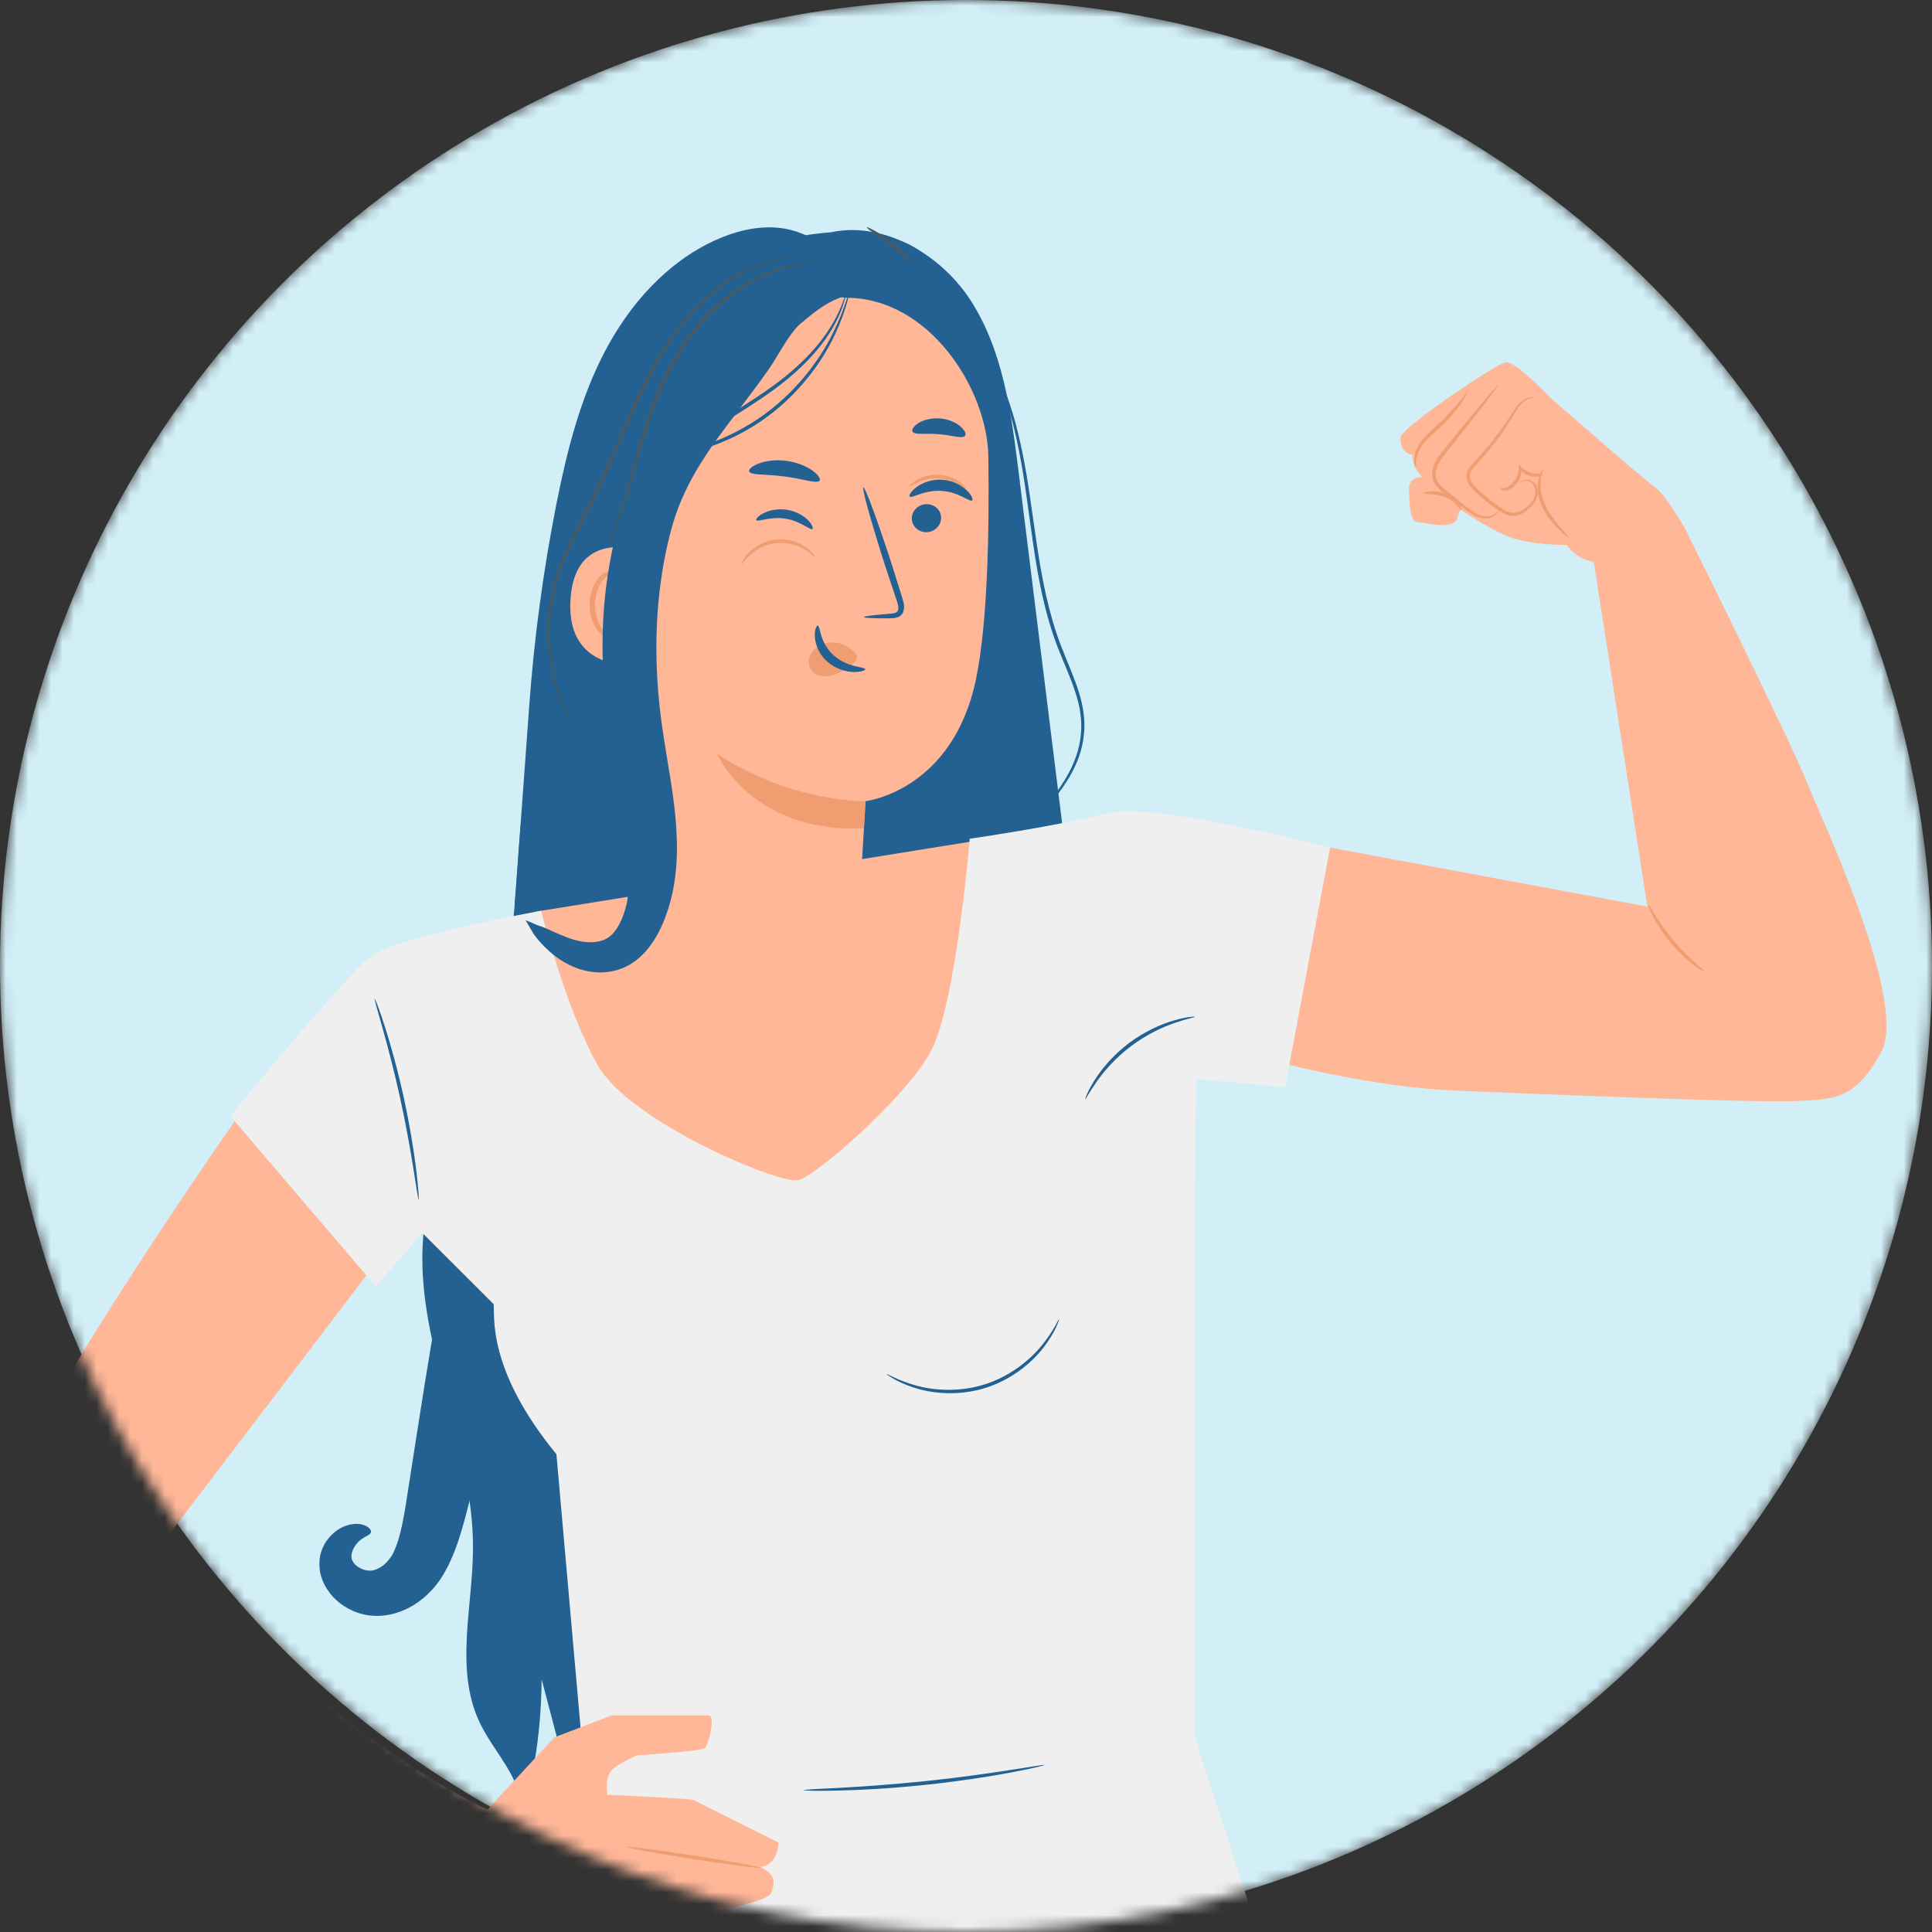 <svg width="170" height="170" viewBox="0 0 170 170" fill="none" xmlns="http://www.w3.org/2000/svg">
<rect x="0" y="0" width="170" height="170" fill="#333333" stroke="none"/>
<mask id="mask0_1797_2612" style="mask-type:alpha" maskUnits="userSpaceOnUse" x="0" y="0" width="170" height="170">
<circle cx="85" cy="85" r="85" fill="white"/>
</mask>
<g mask="url(#mask0_1797_2612)">
<circle cx="85" cy="85" r="85" fill="#D2EFF7"/>
<path d="M32.629 134.851C32.709 134.673 32.493 134.259 31.698 134.111C30.933 133.994 29.65 134.29 28.725 135.598C28.497 135.924 28.312 136.325 28.189 136.8C28.078 137.275 28.078 137.842 28.17 138.348C28.374 139.397 29.027 140.39 29.946 141.093C30.865 141.783 32.086 142.27 33.53 142.172C34.88 142.085 36.212 141.5 37.261 140.612C37.791 140.167 38.266 139.656 38.673 139.07C38.87 138.792 39.08 138.435 39.222 138.175C39.376 137.898 39.518 137.614 39.647 137.324C40.178 136.165 40.542 134.956 40.856 133.828C41.467 131.564 42.034 129.165 42.589 126.661C43.705 121.641 44.803 116.109 45.858 110.288C47.967 98.638 49.502 88.036 50.323 80.309C51.131 72.575 51.266 67.753 50.403 67.574C49.527 67.389 47.807 71.971 45.852 79.495C43.89 87.025 41.646 97.503 39.536 109.14C38.482 114.956 37.557 120.513 36.773 125.564C36.379 128.061 36.009 130.442 35.663 132.668C35.478 133.76 35.3 134.691 35.047 135.499C34.985 135.702 34.917 135.9 34.843 136.085C34.763 136.295 34.726 136.387 34.658 136.541C34.529 136.819 34.356 137.072 34.177 137.287C33.813 137.731 33.406 137.99 33.024 138.12C32.722 138.249 32.272 138.225 31.908 138.083C31.538 137.941 31.272 137.731 31.112 137.503C31.032 137.368 30.983 137.3 30.945 137.176C30.927 137.053 30.909 136.905 30.939 136.757C30.983 136.449 31.143 136.153 31.309 135.931C31.476 135.702 31.667 135.536 31.846 135.406C32.204 135.154 32.555 135.067 32.629 134.851Z" fill="#236192"/>
<path d="M81.158 22.214C77.31 19.426 71.661 20.37 67.042 21.474C62.416 22.578 58.34 25.779 56.163 30.009C52.808 36.54 54.103 44.459 52.296 51.57C51.025 56.559 48.244 61.061 46.906 66.032C45.284 72.063 45.851 78.483 44.599 84.601C42.848 93.161 37.581 100.919 37.186 109.646C36.779 118.681 41.676 127.266 41.62 136.307C41.59 141.425 40.017 146.834 42.163 151.472C42.971 153.217 44.26 154.703 45.123 156.424C45.987 158.145 46.369 160.315 45.327 161.937C46.844 157.374 47.633 152.576 47.658 147.765C48.589 151.293 49.521 154.827 50.452 158.354C51.173 149.344 55.096 140.858 60.054 133.303C65.013 125.748 71.032 118.952 76.545 111.792C81.349 105.557 85.777 99.032 89.805 92.267C91.575 89.294 93.289 86.198 93.875 82.788C94.374 79.871 94.011 76.88 93.647 73.944C92.302 63.115 90.958 52.291 89.62 41.462C88.966 36.214 88.244 30.762 85.346 26.34C82.447 21.918 76.681 18.89 71.772 20.851" fill="#236192"/>
<path d="M87.455 73.728L47.214 80.204L48.392 97.281L69.792 110.83C69.792 110.83 80.782 110.435 80.979 109.85C81.177 109.264 90.748 92.279 90.748 92.279V76.084L87.455 73.728Z" fill="#FFB798"/>
<path d="M76.279 20.007C76.23 20.087 77.18 20.716 78.29 21.573C79.4 22.424 80.257 23.177 80.319 23.109C80.38 23.047 79.616 22.178 78.481 21.314C77.359 20.451 76.323 19.933 76.279 20.007Z" fill="#455A64"/>
<path d="M117.039 74.58C117.039 74.58 101.368 70.497 97.329 71.57C93.289 72.65 85.328 73.803 85.328 73.803C85.328 73.803 84.112 88.623 81.825 92.662C79.537 96.702 71.858 103.436 70.243 103.843C68.627 104.25 55.423 98.724 52.598 93.741C49.768 88.758 47.615 80.136 47.615 80.136C47.615 80.136 35.09 82.425 32.795 84.04C30.508 85.656 20.27 98.2 20.27 98.2L33.073 113.193L37.162 108.487L43.434 114.753C43.57 115.696 42.762 120.408 48.96 127.957L51.155 152.823L41.911 177.35H113.08L105.112 152.823C105.112 152.823 105.124 110.732 105.112 106.273C105.106 104.509 105.26 94.95 105.26 94.95L113.08 95.653L117.039 74.58Z" fill="#EFEFEF"/>
<path d="M32.962 87.864C32.943 87.87 32.999 88.117 33.122 88.561C33.264 89.066 33.443 89.695 33.652 90.429C34.096 92.008 34.676 94.197 35.213 96.64C35.749 99.082 36.132 101.314 36.391 102.936C36.508 103.695 36.606 104.336 36.693 104.854C36.767 105.311 36.816 105.557 36.834 105.557C36.859 105.557 36.847 105.298 36.816 104.842C36.785 104.386 36.717 103.72 36.619 102.905C36.421 101.271 36.064 99.026 35.527 96.572C34.991 94.117 34.374 91.928 33.874 90.361C33.621 89.578 33.412 88.949 33.245 88.517C33.079 88.092 32.98 87.851 32.962 87.864Z" fill="#236192"/>
<path d="M95.497 96.702C95.547 96.727 95.855 96.091 96.502 95.173C97.144 94.254 98.168 93.07 99.537 92.04C100.906 91.016 102.33 90.356 103.391 89.998C104.452 89.635 105.149 89.517 105.137 89.462C105.13 89.437 104.958 89.45 104.643 89.493C104.329 89.53 103.872 89.622 103.323 89.782C102.226 90.091 100.752 90.732 99.346 91.781C97.946 92.835 96.922 94.075 96.317 95.043C96.015 95.524 95.793 95.937 95.67 96.227C95.534 96.523 95.479 96.69 95.497 96.702Z" fill="#236192"/>
<path d="M78.02 120.914C78.008 120.932 78.212 121.08 78.613 121.315C79.007 121.549 79.612 121.833 80.395 122.092C81.949 122.61 84.329 122.881 86.759 122.11C89.189 121.333 90.972 119.73 91.94 118.41C92.433 117.75 92.76 117.164 92.945 116.745C93.136 116.326 93.21 116.085 93.198 116.079C93.136 116.048 92.772 117.01 91.761 118.274C90.768 119.532 89.017 121.056 86.667 121.808C84.317 122.554 82.004 122.326 80.469 121.876C78.909 121.426 78.051 120.852 78.02 120.914Z" fill="#236192"/>
<path d="M70.698 157.522C70.698 157.547 71 157.559 71.537 157.572C72.079 157.584 72.856 157.578 73.825 157.553C75.755 157.51 78.425 157.368 81.361 157.06C84.297 156.751 86.936 156.344 88.836 155.987C89.785 155.808 90.55 155.654 91.081 155.53C91.605 155.407 91.894 155.333 91.894 155.308C91.888 155.284 91.592 155.321 91.062 155.407C90.47 155.499 89.711 155.617 88.805 155.758C86.899 156.055 84.26 156.431 81.33 156.733C78.401 157.035 75.743 157.214 73.819 157.319C72.906 157.368 72.135 157.405 71.537 157.436C70.994 157.479 70.698 157.504 70.698 157.522Z" fill="#236192"/>
<path d="M148.14 46.248C148.14 46.248 157.415 64.904 158.988 68.826C160.351 72.218 167.887 88.117 165.556 92.526C163.225 96.936 161.159 96.708 157.915 96.887C154.671 97.066 133.548 96.196 128.078 95.968C121.109 95.678 113.449 93.698 113.449 93.698L117.039 74.58L144.957 79.773L140.24 49.443L148.14 46.248Z" fill="#FFB798"/>
<path d="M148.195 46.383C148.195 46.383 146.586 43.528 145.587 42.843C144.594 42.159 136.496 35.06 136.496 35.06C136.496 35.06 133.32 31.699 132.451 31.884C131.581 32.069 123.298 37.614 123.237 38.483C123.175 39.353 123.613 39.852 124.106 39.976C124.606 40.099 123.86 40.66 125.167 41.968C125.167 41.968 123.921 41.906 123.983 43.09C124.045 44.274 123.983 45.89 124.791 45.952C125.599 46.013 128.152 46.76 128.275 45.39L128.522 44.829C128.522 44.829 130.699 46.383 132.691 47.197C134.683 48.005 137.859 47.944 137.859 47.944C137.859 47.944 138.729 49.251 140.227 49.436C141.726 49.621 148.195 46.383 148.195 46.383Z" fill="#FFB798"/>
<path d="M135.787 41.276C135.762 41.258 135.485 41.572 135.355 42.214C135.213 42.849 135.294 43.78 135.725 44.674C136.163 45.562 136.774 46.21 137.218 46.648C137.668 47.086 137.976 47.326 138.007 47.295C138.038 47.264 137.791 46.962 137.384 46.494C136.983 46.019 136.422 45.365 136.015 44.532C135.608 43.7 135.503 42.843 135.577 42.251C135.645 41.64 135.836 41.301 135.787 41.276Z" fill="#F09D71"/>
<path d="M131.975 42.917C131.956 42.929 131.969 42.985 132.043 43.053C132.117 43.121 132.258 43.17 132.425 43.158C132.764 43.139 133.177 42.923 133.48 42.535C133.782 42.152 133.88 41.696 133.868 41.388C133.85 41.073 133.745 40.9 133.708 40.913C133.658 40.925 133.677 41.104 133.64 41.381C133.597 41.653 133.486 42.023 133.227 42.343C132.98 42.664 132.641 42.874 132.394 42.936C132.147 43.003 132.012 42.892 131.975 42.917Z" fill="#F09D71"/>
<path d="M135.077 34.998C135.09 34.992 134.781 34.85 134.288 35.06C134.048 35.164 133.782 35.368 133.548 35.652C133.307 35.935 133.104 36.299 132.851 36.669C132.352 37.422 131.729 38.297 130.97 39.222C130.594 39.685 130.181 40.154 129.737 40.629C129.515 40.869 129.268 41.122 129.12 41.48C128.96 41.837 129.04 42.288 129.237 42.602C129.434 42.929 129.7 43.169 129.946 43.398C130.199 43.626 130.452 43.848 130.705 44.051C131.223 44.465 131.716 44.847 132.259 45.155C132.537 45.303 132.845 45.408 133.166 45.402C133.48 45.396 133.77 45.291 134.017 45.149C134.498 44.859 134.868 44.495 135.108 44.07C135.343 43.644 135.361 43.157 135.207 42.806C135.059 42.435 134.72 42.238 134.455 42.214C134.183 42.183 133.974 42.263 133.863 42.349C133.751 42.435 133.721 42.51 133.727 42.51C133.739 42.54 133.937 42.244 134.43 42.331C134.664 42.374 134.923 42.547 135.034 42.867C135.151 43.182 135.127 43.589 134.905 43.959C134.689 44.323 134.319 44.668 133.881 44.915C133.659 45.038 133.412 45.118 133.159 45.118C132.907 45.118 132.648 45.026 132.395 44.89C131.901 44.606 131.396 44.206 130.896 43.805C130.643 43.601 130.397 43.385 130.15 43.157C129.903 42.929 129.663 42.701 129.502 42.429C129.336 42.158 129.293 41.862 129.404 41.591C129.515 41.313 129.731 41.079 129.953 40.838C130.397 40.357 130.81 39.876 131.186 39.407C131.938 38.464 132.549 37.57 133.03 36.793C133.27 36.404 133.462 36.04 133.671 35.763C133.881 35.479 134.109 35.282 134.325 35.171C134.781 34.942 135.084 35.029 135.077 34.998Z" fill="#F09D71"/>
<path d="M133.617 40.944C133.58 40.963 133.611 41.111 133.753 41.308C133.894 41.499 134.153 41.721 134.499 41.851C134.844 41.974 135.19 41.974 135.418 41.919C135.652 41.863 135.769 41.771 135.757 41.728C135.726 41.641 135.202 41.771 134.61 41.549C134.012 41.339 133.697 40.901 133.617 40.944Z" fill="#F09D71"/>
<path d="M131.821 33.876C131.803 33.863 131.636 34.036 131.346 34.369C131.056 34.702 130.643 35.183 130.144 35.787C129.626 36.41 129.04 37.126 128.392 37.915C128.065 38.322 127.72 38.742 127.362 39.179C127.011 39.617 126.616 40.061 126.32 40.616C126.024 41.153 125.882 41.868 126.191 42.436C126.48 42.991 126.968 43.318 127.368 43.632C128.201 44.255 128.904 44.853 129.595 45.279C129.946 45.482 130.304 45.606 130.637 45.618C130.964 45.624 131.248 45.544 131.445 45.427C131.852 45.186 131.901 44.89 131.889 44.896C131.864 44.878 131.772 45.131 131.389 45.316C131.204 45.402 130.945 45.464 130.649 45.439C130.36 45.414 130.033 45.291 129.712 45.087C129.077 44.668 128.368 44.033 127.547 43.404C127.146 43.083 126.702 42.756 126.468 42.3C126.228 41.844 126.332 41.27 126.604 40.77C126.875 40.265 127.257 39.827 127.609 39.383C127.961 38.945 128.3 38.52 128.62 38.106C129.249 37.305 129.823 36.577 130.323 35.935C130.804 35.313 131.186 34.807 131.445 34.455C131.704 34.092 131.84 33.888 131.821 33.876Z" fill="#F09D71"/>
<path d="M129.121 34.517C129.041 34.462 128.023 36.028 126.315 37.539C125.889 37.921 125.47 38.291 125.149 38.692C124.822 39.087 124.613 39.519 124.514 39.895C124.31 40.672 124.576 41.153 124.6 41.128C124.656 41.122 124.489 40.653 124.736 39.963C124.853 39.623 125.063 39.241 125.384 38.883C125.698 38.513 126.105 38.162 126.531 37.779C127.394 37.009 128.072 36.201 128.51 35.584C128.948 34.955 129.158 34.536 129.121 34.517Z" fill="#F09D71"/>
<path d="M125.21 43.386C125.21 43.497 126.123 43.392 127.11 43.719C127.597 43.892 127.973 44.188 128.189 44.447C128.411 44.7 128.498 44.91 128.547 44.891C128.584 44.885 128.578 44.638 128.374 44.311C128.177 43.984 127.77 43.614 127.221 43.417C126.678 43.22 126.154 43.214 125.79 43.244C125.426 43.281 125.21 43.343 125.21 43.386Z" fill="#F09D71"/>
<path d="M145.025 79.581C144.988 79.599 145.13 80.013 145.457 80.648C145.778 81.277 146.302 82.116 146.999 82.948C147.696 83.781 148.43 84.441 148.991 84.872C149.552 85.304 149.94 85.514 149.959 85.483C150.021 85.403 148.602 84.379 147.245 82.739C145.87 81.117 145.118 79.538 145.025 79.581Z" fill="#F09D71"/>
<path d="M73.283 22.666C72.198 21.111 70.329 20.211 68.442 20.038C66.555 19.866 64.655 20.359 62.928 21.142C58.661 23.085 55.38 26.798 53.209 30.954C51.038 35.111 49.879 39.718 48.966 44.312C47.8 50.19 46.999 56.147 46.567 62.123C46.438 63.924 45.482 77.029 45.278 79.693" fill="#236192"/>
<path d="M74.436 26.2L71.168 25.836L58.679 30.868C56.872 30.967 55.441 32.435 55.386 34.242L55.497 74.927C55.478 77.683 56.033 80.076 57.698 82.272L59.45 84.584C63.446 89.864 71.673 89.432 74.837 83.61C75.059 83.203 75.213 82.845 75.281 82.555C75.349 82.192 75.448 81.957 75.466 81.643C76.033 78.522 75.861 75.531 75.861 75.531C76.083 71.936 76.157 70.462 76.157 70.499C76.157 70.499 83.804 69.617 85.87 59.805C86.9 54.92 87.054 46.841 86.968 40.224C86.9 34.273 81.787 26.188 74.436 26.2Z" fill="#FFB798"/>
<path d="M82.81 45.589C82.798 46.271 82.216 46.822 81.502 46.828C80.794 46.828 80.225 46.283 80.231 45.601C80.243 44.919 80.826 44.368 81.539 44.361C82.253 44.361 82.823 44.906 82.81 45.589Z" fill="#236192"/>
<path d="M85.549 44.026C85.365 44.226 84.345 43.272 82.842 43.195C81.339 43.087 80.196 43.903 80.04 43.687C79.965 43.587 80.155 43.226 80.658 42.857C81.148 42.487 81.978 42.149 82.91 42.21C83.848 42.272 84.617 42.703 85.052 43.133C85.501 43.556 85.637 43.941 85.549 44.026Z" fill="#236192"/>
<path d="M71.487 46.552C71.309 46.694 70.464 45.843 69.113 45.639C67.769 45.417 66.665 45.96 66.548 45.769C66.486 45.683 66.689 45.411 67.171 45.165C67.645 44.918 68.416 44.727 69.255 44.856C70.094 44.992 70.754 45.411 71.118 45.787C71.481 46.17 71.574 46.49 71.487 46.552Z" fill="#236192"/>
<path d="M76.027 54.297C76.027 54.216 76.878 54.118 78.265 54.007C78.617 53.988 78.95 53.933 79.018 53.698C79.11 53.452 78.987 53.069 78.839 52.656C78.555 51.793 78.253 50.892 77.938 49.949C76.699 46.094 75.817 42.937 75.971 42.887C76.125 42.838 77.26 45.922 78.506 49.776C78.802 50.726 79.092 51.632 79.357 52.496C79.468 52.897 79.671 53.359 79.468 53.871C79.363 54.13 79.098 54.303 78.87 54.352C78.641 54.408 78.444 54.401 78.271 54.408C76.884 54.414 76.027 54.377 76.027 54.297Z" fill="#236192"/>
<path d="M76.156 70.504C76.156 70.504 69.477 70.597 63.082 66.305C63.082 66.305 66.073 73.323 76.021 72.891L76.156 70.504Z" fill="#F09D71"/>
<path d="M75.281 57.559C74.825 56.887 73.98 56.486 73.123 56.535C72.524 56.572 71.914 56.825 71.531 57.288C71.149 57.75 71.038 58.435 71.34 58.91C71.686 59.446 72.444 59.607 73.11 59.452C73.77 59.298 74.356 58.897 74.911 58.496C75.065 58.386 75.219 58.268 75.318 58.114C75.417 57.96 75.448 57.744 75.343 57.608" fill="#F09D71"/>
<path d="M71.957 55.043C72.179 55.043 72.105 56.523 73.326 57.64C74.541 58.756 76.126 58.67 76.132 58.879C76.151 58.972 75.768 59.151 75.096 59.132C74.442 59.12 73.499 58.861 72.753 58.182C72.013 57.498 71.723 56.622 71.698 56.011C71.673 55.389 71.858 55.031 71.957 55.043Z" fill="#236192"/>
<path d="M72.124 42.283C71.902 42.61 70.619 42.117 69.015 41.926C67.412 41.697 66.049 41.845 65.919 41.475C65.864 41.297 66.166 41.013 66.758 40.785C67.35 40.556 68.232 40.421 69.194 40.55C70.156 40.68 70.977 41.038 71.489 41.407C72 41.771 72.216 42.123 72.124 42.283Z" fill="#236192"/>
<path d="M84.914 38.349C84.661 38.645 83.736 38.281 82.601 38.207C81.472 38.096 80.504 38.312 80.294 37.973C80.208 37.813 80.375 37.51 80.806 37.233C81.232 36.962 81.935 36.758 82.712 36.82C83.489 36.881 84.149 37.196 84.525 37.535C84.914 37.874 85.031 38.201 84.914 38.349Z" fill="#236192"/>
<path d="M57.36 50.961C57.397 50.227 56.632 48.445 55.911 48.297C53.98 47.896 50.471 47.878 50.194 52.812C49.811 59.558 56.663 58.547 56.682 58.356C56.7 58.202 57.237 53.508 57.36 50.961Z" fill="#FFB798"/>
<path d="M54.763 55.677C54.733 55.653 54.64 55.751 54.437 55.832C54.239 55.912 53.9 55.949 53.555 55.801C52.858 55.499 52.321 54.333 52.358 53.118C52.377 52.501 52.537 51.928 52.784 51.453C53.018 50.972 53.357 50.645 53.721 50.602C54.085 50.54 54.325 50.768 54.393 50.966C54.474 51.157 54.424 51.293 54.455 51.305C54.474 51.323 54.603 51.2 54.566 50.916C54.547 50.781 54.474 50.614 54.325 50.478C54.171 50.337 53.937 50.257 53.684 50.269C53.16 50.275 52.666 50.725 52.395 51.243C52.099 51.761 51.902 52.409 51.883 53.099C51.846 54.462 52.475 55.77 53.431 56.109C53.9 56.257 54.301 56.14 54.517 55.992C54.745 55.844 54.788 55.69 54.763 55.677Z" fill="#F09D71"/>
<path d="M70.402 25.324C65.462 32.053 60.196 39.657 55.077 46.249C54.195 42.956 53.362 37.992 53.979 34.637C54.596 31.282 56.292 28.062 59.005 25.996C61.719 23.93 66.554 23.505 69.718 24.775" fill="#236192"/>
<path d="M53.905 47.47C53.936 47.476 54.041 47.063 54.337 46.354C54.627 45.644 55.145 44.645 55.971 43.547C56.798 42.45 57.945 41.272 59.369 40.143C60.788 39.008 62.49 37.935 64.278 36.813C66.067 35.691 67.769 34.605 69.194 33.433C70.624 32.274 71.765 31.053 72.579 29.918C73.387 28.783 73.874 27.747 74.127 27.013C74.251 26.643 74.337 26.353 74.38 26.156C74.43 25.959 74.448 25.854 74.436 25.848C74.405 25.842 74.3 26.255 74.01 26.97C73.72 27.686 73.215 28.678 72.394 29.782C71.574 30.88 70.427 32.07 69.009 33.199C67.59 34.34 65.894 35.413 64.106 36.535C62.317 37.652 60.615 38.743 59.184 39.903C57.754 41.056 56.6 42.271 55.786 43.406C54.972 44.54 54.479 45.564 54.22 46.298C54.09 46.668 54.004 46.952 53.961 47.155C53.918 47.365 53.893 47.47 53.905 47.47Z" fill="#236192"/>
<path d="M89.805 73.107C89.811 73.113 89.941 73.021 90.181 72.823C90.422 72.632 90.767 72.336 91.193 71.935C92.031 71.134 93.252 69.913 94.276 68.062C94.776 67.137 95.214 66.046 95.356 64.8C95.528 63.56 95.343 62.204 94.924 60.884C94.511 59.552 93.9 58.232 93.364 56.838C92.827 55.444 92.401 53.958 92.05 52.41C91.359 49.314 91.02 46.298 90.607 43.566C90.212 40.834 89.719 38.386 89.114 36.382C88.516 34.377 87.807 32.823 87.252 31.799C86.968 31.288 86.734 30.899 86.561 30.646C86.388 30.387 86.296 30.258 86.29 30.264C86.284 30.27 86.358 30.412 86.506 30.677C86.666 30.942 86.876 31.337 87.141 31.855C87.665 32.891 88.331 34.445 88.898 36.443C89.472 38.441 89.935 40.878 90.317 43.61C90.712 46.336 91.038 49.357 91.735 52.478C92.087 54.038 92.519 55.537 93.067 56.949C93.616 58.355 94.227 59.663 94.64 60.97C95.066 62.265 95.245 63.567 95.09 64.769C94.961 65.972 94.554 67.045 94.073 67.958C93.098 69.783 91.914 71.023 91.106 71.849C90.699 72.262 90.366 72.571 90.138 72.78C89.916 72.984 89.799 73.101 89.805 73.107Z" fill="#236192"/>
<path d="M53.4 47.987C53.412 47.994 53.468 47.895 53.579 47.698C53.69 47.506 53.838 47.217 54.017 46.834C54.374 46.076 54.818 44.941 55.269 43.51C56.2 40.667 56.952 36.541 59.092 32.514C60.153 30.51 61.442 28.74 62.854 27.377C64.26 26.008 65.759 25.027 67.103 24.392C68.448 23.757 69.62 23.442 70.44 23.294C71.26 23.14 71.723 23.121 71.723 23.084C71.723 23.072 71.606 23.072 71.383 23.078C71.161 23.078 70.835 23.109 70.421 23.165C69.589 23.282 68.392 23.566 67.011 24.182C65.636 24.805 64.1 25.779 62.651 27.161C61.202 28.536 59.888 30.331 58.809 32.36C56.638 36.443 55.916 40.599 55.047 43.442C54.627 44.879 54.22 46.014 53.9 46.785C53.585 47.562 53.375 47.975 53.4 47.987Z" fill="#455A64"/>
<path d="M50.304 63.652C50.317 63.646 50.243 63.486 50.101 63.19C49.953 62.894 49.755 62.45 49.533 61.87C49.09 60.711 48.553 58.959 48.423 56.733C48.288 54.513 48.621 51.824 49.805 49.116C50.372 47.76 51.088 46.378 51.828 44.947C52.574 43.517 53.283 41.993 53.962 40.427C55.318 37.288 56.539 34.266 58.026 31.712C59.487 29.153 61.245 27.112 62.966 25.7C64.686 24.275 66.351 23.51 67.529 23.128C68.72 22.752 69.416 22.684 69.404 22.641C69.404 22.641 68.701 22.659 67.492 23.005C66.29 23.356 64.581 24.102 62.824 25.521C61.06 26.927 59.265 28.98 57.773 31.558C56.262 34.124 55.022 37.158 53.672 40.291C52.993 41.858 52.296 43.368 51.556 44.799C50.822 46.236 50.107 47.618 49.54 48.999C48.356 51.75 48.041 54.5 48.208 56.739C48.368 58.996 48.941 60.754 49.429 61.907C49.669 62.487 49.891 62.925 50.058 63.208C50.206 63.51 50.298 63.658 50.304 63.652Z" fill="#455A64"/>
<path d="M53.356 40.13C53.356 40.142 53.449 40.161 53.64 40.192C53.825 40.216 54.102 40.272 54.46 40.303C55.175 40.383 56.218 40.426 57.501 40.34C60.054 40.179 63.637 39.316 66.912 37.096C70.186 34.876 72.32 31.866 73.412 29.553C73.967 28.394 74.312 27.407 74.503 26.716C74.608 26.371 74.658 26.1 74.707 25.915C74.744 25.73 74.762 25.631 74.75 25.631C74.725 25.625 74.614 26.007 74.386 26.679C74.158 27.358 73.788 28.32 73.215 29.455C72.086 31.718 69.958 34.647 66.739 36.831C63.52 39.014 60.011 39.902 57.488 40.118C56.224 40.235 55.188 40.222 54.479 40.185C53.751 40.136 53.362 40.099 53.356 40.13Z" fill="#236192"/>
<path d="M79.998 42.813C80.029 42.85 80.276 42.665 80.72 42.468C81.158 42.264 81.805 42.067 82.533 42.092C83.261 42.116 83.896 42.357 84.315 42.585C84.741 42.813 84.975 43.017 85.012 42.98C85.043 42.955 84.858 42.69 84.433 42.394C84.019 42.098 83.335 41.802 82.539 41.777C81.744 41.752 81.047 42.005 80.609 42.27C80.171 42.536 79.968 42.788 79.998 42.813Z" fill="#F09D71"/>
<path d="M65.218 49.69C65.267 49.714 65.477 49.332 65.976 48.863C66.469 48.401 67.308 47.883 68.338 47.784C69.368 47.685 70.293 48.037 70.861 48.395C71.446 48.752 71.724 49.098 71.761 49.061C71.792 49.042 71.57 48.641 70.984 48.21C70.416 47.778 69.43 47.365 68.301 47.47C67.179 47.581 66.291 48.179 65.81 48.709C65.322 49.24 65.187 49.677 65.218 49.69Z" fill="#F09D71"/>
<path d="M74.437 25.854C74.468 25.706 74.233 25.466 73.647 25.33C73.074 25.194 72.173 25.25 71.168 25.595C70.669 25.762 70.132 25.996 69.589 26.267C69.454 26.335 69.318 26.403 69.176 26.477C69.047 26.539 68.849 26.662 68.689 26.767C68.356 26.983 68.054 27.23 67.764 27.495C67.184 28.025 66.666 28.617 66.16 29.221C65.914 29.511 65.667 29.814 65.408 30.116C65.285 30.258 65.161 30.399 65.038 30.535C64.902 30.683 64.76 30.831 64.619 30.985C63.478 32.219 62.189 33.557 60.826 35.093C59.469 36.628 58.02 38.392 56.774 40.526C56.157 41.593 55.59 42.746 55.127 43.973C54.671 45.225 54.332 46.446 54.023 47.717C53.444 50.258 53.098 52.947 53.031 55.691C52.963 58.17 53.117 60.582 53.425 62.9C53.734 65.232 54.221 67.396 54.628 69.382C55.041 71.374 54.64 73.446 54.757 75.148C54.862 76.844 55.497 78.183 55.133 79.552C54.807 80.952 54.239 81.982 53.598 82.438C52.981 82.919 51.97 82.999 51.119 82.833C50.255 82.672 49.466 82.321 48.831 82.037C48.189 81.747 47.677 81.513 47.32 81.42L47.042 82.093C47.492 82.025 47.671 81.92 47.684 81.79C47.702 81.661 47.554 81.519 47.135 81.34L46.24 80.964L46.857 82.013C47.042 82.333 47.388 82.783 47.93 83.326C48.479 83.863 49.225 84.529 50.403 85.047C50.989 85.3 51.674 85.503 52.463 85.552C53.246 85.608 54.172 85.497 55.066 85.059C55.954 84.633 56.706 83.93 57.261 83.153C57.829 82.376 58.254 81.507 58.562 80.637C59.247 78.873 59.543 76.857 59.568 74.809C59.58 72.756 59.333 70.665 59 68.58C58.673 66.49 58.285 64.418 58.057 62.321C57.829 60.205 57.711 58.022 57.773 55.802C57.829 53.341 58.112 50.961 58.562 48.704C58.797 47.581 59.074 46.465 59.395 45.484C59.722 44.485 60.141 43.535 60.604 42.623C61.535 40.797 62.701 39.138 63.872 37.566C65.044 35.993 66.204 34.507 67.215 33.094C67.344 32.916 67.468 32.737 67.591 32.564C67.727 32.373 67.85 32.182 67.967 32.003C68.202 31.639 68.405 31.3 68.603 30.973C68.991 30.325 69.343 29.764 69.694 29.302C69.867 29.073 70.04 28.864 70.206 28.697C70.299 28.605 70.348 28.549 70.478 28.445C70.588 28.352 70.7 28.259 70.811 28.167C71.242 27.809 71.625 27.507 71.982 27.248C72.692 26.742 73.265 26.453 73.691 26.28C74.122 26.113 74.4 26.027 74.437 25.854Z" fill="#236192"/>
<path d="M32.239 112.224C31.727 112.908 14.058 136.103 14.058 136.103C23.192 146.174 34.114 155.172 43.802 159.68L44.006 171.564C44.006 171.564 -1.995 147.753 -2.001 138.132C-2.007 130.984 20.651 98.662 20.651 98.662L32.239 112.224Z" fill="#FFB798"/>
<path d="M4.29 137.897C4.34 137.995 6.258 136.571 9.07 136.028C11.876 135.448 14.195 136.028 14.201 135.917C14.207 135.88 13.652 135.689 12.709 135.572C11.765 135.448 10.439 135.43 9.008 135.713C7.578 136.003 6.356 136.528 5.536 137.002C4.71 137.477 4.266 137.866 4.29 137.897Z" fill="#F09D71"/>
<path d="M60.978 158.366C60.226 158.243 53.461 157.922 53.461 157.922C53.461 157.922 53.158 156.621 53.763 155.819C54.145 155.32 55.983 154.469 55.983 154.469C55.983 154.469 61.607 154.093 61.984 153.84C62.36 153.587 62.989 150.947 62.36 150.947H53.812L48.786 152.871L42.878 159.242L44.006 171.558L50.667 170.429C50.667 170.429 63.735 171.058 64.117 170.553C64.494 170.047 64.494 168.166 64.117 168.036C63.741 167.913 67.639 167.284 67.886 166.526C68.138 165.773 68.138 165.397 67.886 165.015C67.633 164.638 66.88 164.262 66.88 164.262C66.88 164.262 68.373 164.299 68.496 162.122L60.978 158.366Z" fill="#FFB798"/>
<path d="M52.228 167.007C52.221 167.093 54.83 167.334 58.056 167.537C61.281 167.741 63.902 167.833 63.908 167.747C63.914 167.661 61.306 167.42 58.08 167.217C54.855 167.013 52.234 166.921 52.228 167.007Z" fill="#F09D71"/>
<path d="M55.151 162.517C55.139 162.604 57.76 163.085 61.01 163.59C64.26 164.096 66.899 164.435 66.918 164.343C66.93 164.256 64.309 163.775 61.059 163.27C57.809 162.77 55.163 162.431 55.151 162.517Z" fill="#F09D71"/>
</g>
</svg>

